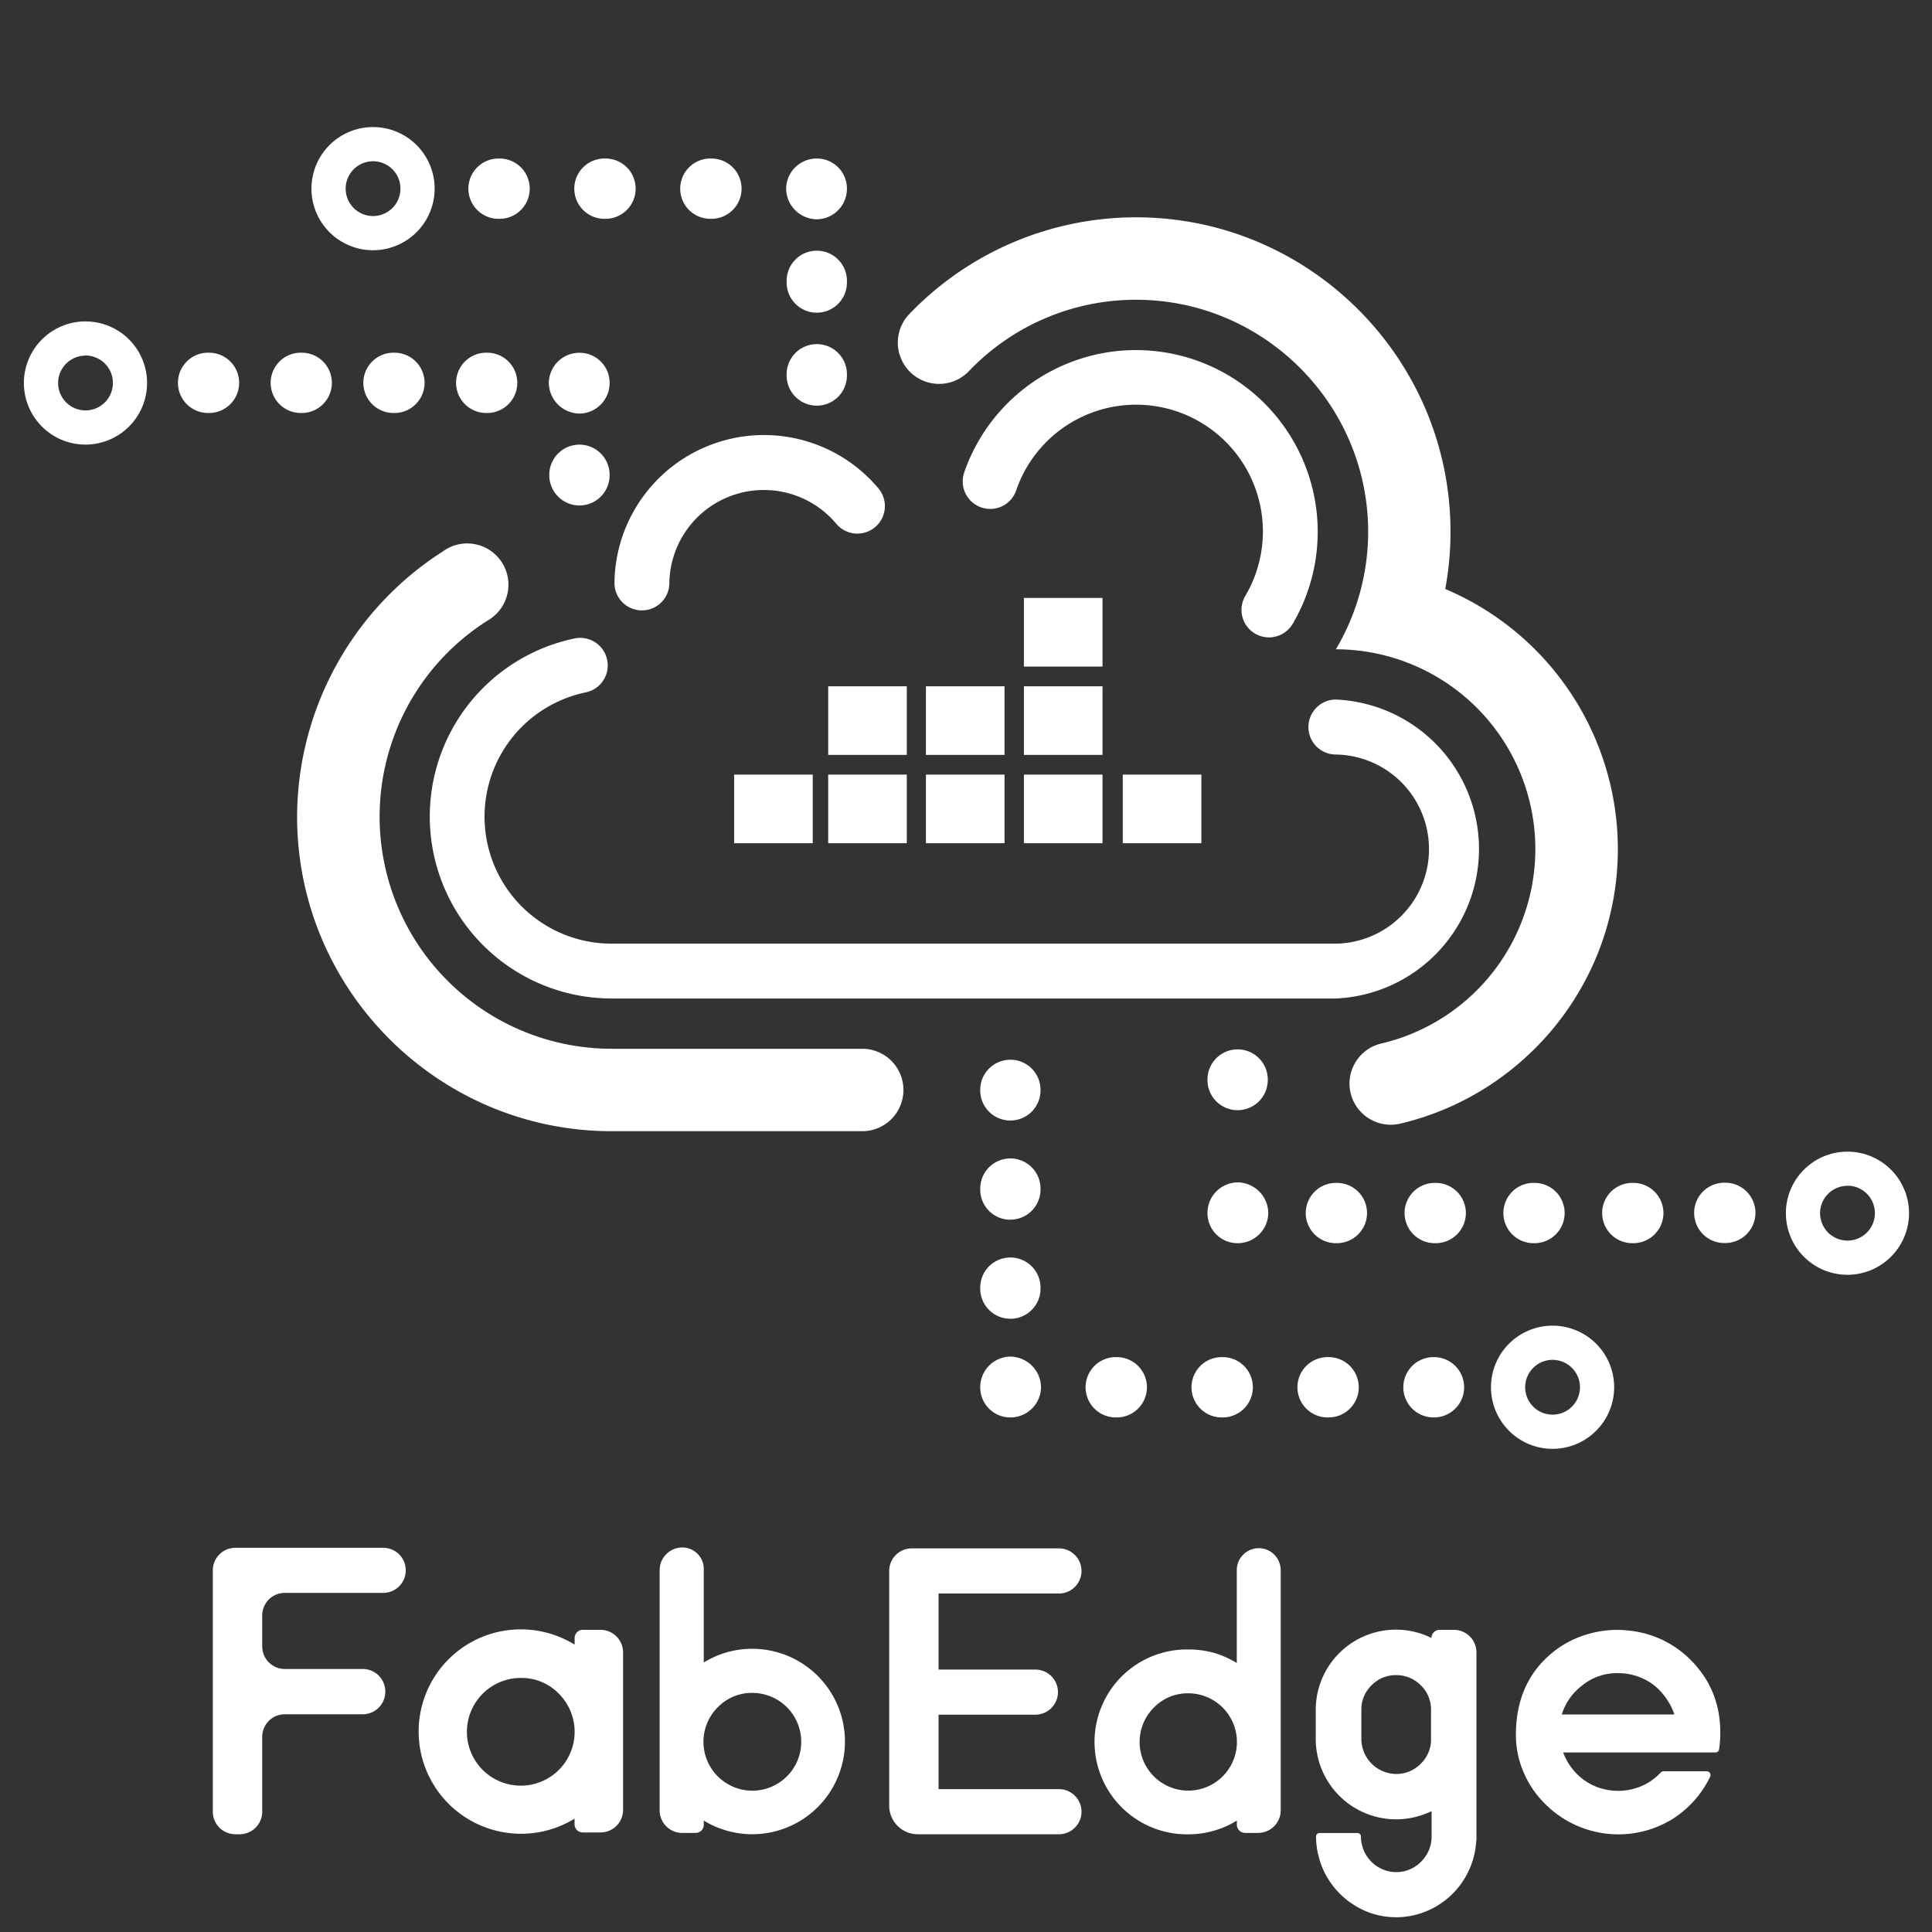 <svg id="图层_1" data-name="图层 1" xmlns="http://www.w3.org/2000/svg" viewBox="0 0 916.9 916.9"><rect x="0" y="0" width="916.9" height="916.9" fill="#333333" stroke="none"/><defs><style>.cls-1{fill:#fff;}</style></defs><title>未标题-1</title><path class="cls-1" d="M634,332h0a13,13,0,0,0,0,26.09,44.88,44.88,0,0,1-.05,89.75H290.33A60.25,60.25,0,0,1,278,328.59,13,13,0,1,0,272.72,303a86.34,86.34,0,0,0,17.61,170.87H633.9A71,71,0,0,0,634,332Z"/><path class="cls-1" d="M465.67,240.8a13,13,0,0,0,16.59-8.06A60.17,60.17,0,1,1,591,282.82a13.05,13.05,0,1,0,22.49,13.25A86.25,86.25,0,1,0,457.6,224.21a13.06,13.06,0,0,0,8.07,16.59Z"/><path class="cls-1" d="M304.47,289.68h.19a13,13,0,0,0,13-12.87,44.86,44.86,0,0,1,79.23-28.23,13,13,0,1,0,20-16.8,70.95,70.95,0,0,0-125.27,44.69,13,13,0,0,0,12.86,13.21Z"/><path class="cls-1" d="M209.91,261.87c1-.61,1.91-1.21,2.87-1.79A18.87,18.87,0,0,0,209.91,261.87Z"/><path class="cls-1" d="M290.33,497.73a110.14,110.14,0,0,1-59.07-203.12c.54-.31,1.07-.63,1.58-1a19.56,19.56,0,0,0,8.45-16.11,19.35,19.35,0,0,0-.39-3.91,19.58,19.58,0,0,0-26.1-14.42,17.28,17.28,0,0,0-3.07,1.54l-1.82,1.15A149.93,149.93,0,0,0,141,387.57c0,82.3,67,149.28,149.29,149.28H409.21a19.55,19.55,0,0,0,19.55-19.56h0a19.55,19.55,0,0,0-19.55-19.56Z"/><path class="cls-1" d="M428.16,171.34l-1.28-3.27A19.64,19.64,0,0,0,428.16,171.34Z"/><path class="cls-1" d="M460.38,175.51c-.37.37-.74.76-1.1,1.14C459.66,176.28,460,175.9,460.38,175.51Z"/><path class="cls-1" d="M685.89,279.53a148.57,148.57,0,0,0,2.5-27.12c0-82.31-67-149.28-149.28-149.28A149.13,149.13,0,0,0,431.59,149l-.3.32a19.55,19.55,0,0,0-4.41,18.78l1.28,3.27a19.6,19.6,0,0,0,27.08,8.33c.52-.34,1-.67,1.57-1a20,20,0,0,0,2.47-2c.36-.38.73-.77,1.1-1.14A109.51,109.51,0,0,1,538,142.27c60.86-.63,111,48.72,111.31,109.58A109.52,109.52,0,0,1,634,308.14a94.81,94.81,0,0,1,21.51,187.11,19.53,19.53,0,0,0-15.06,19h0a19.59,19.59,0,0,0,24.13,19c59.1-13.91,103.23-67.07,103.23-130.36A134.11,134.11,0,0,0,685.89,279.53Z"/><path class="cls-1" d="M479.51,531.78a14.3,14.3,0,0,1-14.31-14.31v-.23a14.31,14.31,0,0,1,28.62,0v.23A14.31,14.31,0,0,1,479.51,531.78Z"/><path class="cls-1" d="M479.51,625.87a14.31,14.31,0,0,1-14.31-14.31v-.46a14.31,14.31,0,1,1,28.62,0v.46A14.31,14.31,0,0,1,479.51,625.87Zm0-47a14.31,14.31,0,0,1-14.31-14.31v-.47a14.31,14.31,0,0,1,28.62,0v.47A14.31,14.31,0,0,1,479.51,578.83Z"/><path class="cls-1" d="M479.43,672.69h0a14.24,14.24,0,0,1-14.23-14.24h0a14.51,14.51,0,0,1,14.09-14.62,14.72,14.72,0,0,1,14.76,14.76A14.52,14.52,0,0,1,479.43,672.69Z"/><path class="cls-1" d="M630.54,672.69h-.49a14.31,14.31,0,1,1,0-28.62h.49a14.31,14.31,0,1,1,0,28.62Zm-50.26,0h-.5a14.31,14.31,0,1,1,0-28.62h.5a14.31,14.31,0,1,1,0,28.62Zm-50.27,0h-.5a14.31,14.31,0,0,1,0-28.62h.5a14.31,14.31,0,1,1,0,28.62Z"/><path class="cls-1" d="M680.55,672.69h-.24a14.31,14.31,0,1,1,0-28.62h.24a14.31,14.31,0,1,1,0,28.62Z"/><path class="cls-1" d="M587.36,526.88a14.31,14.31,0,0,1-14.31-14.31v-.24a14.31,14.31,0,1,1,28.62,0v.24A14.31,14.31,0,0,1,587.36,526.88Z"/><path class="cls-1" d="M587.3,590h0a14.25,14.25,0,0,1-14.25-14.26h0a14.51,14.51,0,0,1,14.07-14.6A14.7,14.7,0,0,1,601.9,576,14.5,14.5,0,0,1,587.3,590Z"/><path class="cls-1" d="M775.13,590h-.46a14.31,14.31,0,1,1,0-28.62h.46a14.31,14.31,0,1,1,0,28.62Z"/><path class="cls-1" d="M818.8,589.92h-.47a14.31,14.31,0,0,1,0-28.62h.47a14.31,14.31,0,1,1,0,28.62Z"/><path class="cls-1" d="M728.25,590h-.46a14.31,14.31,0,1,1,0-28.62h.46a14.31,14.31,0,0,1,0,28.62Z"/><path class="cls-1" d="M681.37,590h-.47a14.31,14.31,0,0,1,0-28.62h.47a14.31,14.31,0,0,1,0,28.62Z"/><path class="cls-1" d="M634.48,590H634a14.31,14.31,0,1,1,0-28.62h.46a14.31,14.31,0,0,1,0,28.62Z"/><path class="cls-1" d="M736.83,687.6a29.23,29.23,0,1,1,29.23-29.22A29.26,29.26,0,0,1,736.83,687.6Zm0-42.23a13,13,0,1,0,13,13A13,13,0,0,0,736.83,645.37Z"/><path class="cls-1" d="M876.79,605A29.22,29.22,0,1,1,906,575.73,29.26,29.26,0,0,1,876.79,605Zm0-42.23a13,13,0,1,0,13,13A13,13,0,0,0,876.79,562.72Z"/><path class="cls-1" d="M387.63,192.52a14.3,14.3,0,0,1-14.3-14.31V178a14.31,14.31,0,1,1,28.61,0v.23A14.3,14.3,0,0,1,387.63,192.52Z"/><path class="cls-1" d="M387.63,148.4a14.3,14.3,0,0,1-14.3-14.3v-.44a14.31,14.31,0,1,1,28.61,0v.44A14.3,14.3,0,0,1,387.63,148.4Z"/><path class="cls-1" d="M387.87,104.08A14.72,14.72,0,0,1,373.09,89.3a14.5,14.5,0,0,1,14.6-14.07h0a14.25,14.25,0,0,1,14.25,14.25h0A14.49,14.49,0,0,1,387.87,104.08Z"/><path class="cls-1" d="M337.63,103.85h-.5a14.31,14.31,0,0,1,0-28.62h.5a14.31,14.31,0,1,1,0,28.62Zm-50.27,0h-.5a14.31,14.31,0,0,1,0-28.62h.5a14.31,14.31,0,1,1,0,28.62Zm-50.27,0h-.49a14.31,14.31,0,0,1,0-28.62h.49a14.31,14.31,0,1,1,0,28.62Z"/><path class="cls-1" d="M275,239.88a14.31,14.31,0,0,1-14.31-14.31v-.24a14.31,14.31,0,1,1,28.62,0v.24A14.31,14.31,0,0,1,275,239.88Z"/><path class="cls-1" d="M275.25,196.27a14.72,14.72,0,0,1-14.78-14.78,14.49,14.49,0,0,1,14.6-14.07h0a14.25,14.25,0,0,1,14.25,14.25h0A14.49,14.49,0,0,1,275.25,196.27Z"/><path class="cls-1" d="M231.19,196h-.43a14.31,14.31,0,0,1,0-28.62h.43a14.31,14.31,0,0,1,0,28.62Zm-44,0h-.44a14.31,14.31,0,0,1,0-28.62h.44a14.31,14.31,0,0,1,0,28.62Zm-44,0h-.43a14.31,14.31,0,0,1,0-28.62h.43a14.31,14.31,0,0,1,0,28.62Zm-44,0h-.43a14.31,14.31,0,1,1,0-28.62h.43a14.31,14.31,0,1,1,0,28.62Z"/><path class="cls-1" d="M177.05,118.76a29.23,29.23,0,1,1,29.22-29.22A29.26,29.26,0,0,1,177.05,118.76Zm0-42.23a13,13,0,1,0,13,13A13,13,0,0,0,177.05,76.53Z"/><path class="cls-1" d="M40.58,211A29.23,29.23,0,1,1,69.8,181.73,29.26,29.26,0,0,1,40.58,211Zm0-42.23a13,13,0,1,0,13,13A13,13,0,0,0,40.58,168.72Z"/><rect class="cls-1" x="485.93" y="325.7" width="37.3" height="32.56"/><rect class="cls-1" x="485.93" y="367.61" width="37.3" height="32.56"/><rect class="cls-1" x="532.85" y="367.61" width="37.3" height="32.56"/><rect class="cls-1" x="439.44" y="325.7" width="37.3" height="32.56"/><rect class="cls-1" x="439.44" y="367.61" width="37.3" height="32.56"/><rect class="cls-1" x="393.05" y="325.7" width="37.3" height="32.56"/><rect class="cls-1" x="393.05" y="367.61" width="37.3" height="32.56"/><rect class="cls-1" x="348.41" y="367.61" width="37.3" height="32.56"/><rect class="cls-1" x="485.93" y="283.78" width="37.3" height="32.56"/><path class="cls-1" d="M111.66,734.56h70.2a10.7,10.7,0,0,1,10.7,10.71h0a10.7,10.7,0,0,1-10.7,10.7H135.15a10.7,10.7,0,0,0-10.7,10.71v14.68a10.71,10.71,0,0,0,10.7,10.71h37a10.71,10.71,0,0,1,10.71,10.7v.1a10.71,10.71,0,0,1-10.71,10.7h-37a10.7,10.7,0,0,0-10.7,10.71V859.8a10.72,10.72,0,0,1-10.71,10.71h-2.08A10.71,10.71,0,0,1,101,859.8V745.27A10.7,10.7,0,0,1,111.66,734.56Z"/><path class="cls-1" d="M262,775.58a49.35,49.35,0,0,1,10.71,4.93v-3.13a3.88,3.88,0,0,1,3.88-3.88H285a10.7,10.7,0,0,1,10.7,10.7V859A10.69,10.69,0,0,1,285,869.65h-8.44a3.88,3.88,0,0,1-3.88-3.88v-2.65A49.79,49.79,0,0,1,262,868a48.63,48.63,0,0,1-59.49-27.37,48.48,48.48,0,0,1,44.71-67.36A48.94,48.94,0,0,1,262,775.58Zm-14.78,20.75a25.56,25.56,0,1,0,18,7.48A24.54,24.54,0,0,0,247.21,796.33Z"/><path class="cls-1" d="M357,782.5a44,44,0,1,1,0,88,43.72,43.72,0,0,1-13.36-2.09A41.89,41.89,0,0,1,334,864v2a3.88,3.88,0,0,1-3.88,3.88h-6.35a10.71,10.71,0,0,1-10.71-10.7v-114a10.77,10.77,0,0,1,10.77-10.77h0A10.17,10.17,0,0,1,334,744.54V789a42.31,42.31,0,0,1,9.66-4.45A43.71,43.71,0,0,1,357,782.5Zm-16.29,27.66A23.2,23.2,0,1,0,357,803.43,22.49,22.49,0,0,0,340.72,810.16Z"/><path class="cls-1" d="M432.73,734.84h69.83a10.72,10.72,0,0,1,10.71,10.71h0a10.71,10.71,0,0,1-10.71,10.7H445.43v36.1h45.95a10.71,10.71,0,0,1,10.71,10.7h0a10.71,10.71,0,0,1-10.71,10.71H445.43V849.1h57.13a10.71,10.71,0,0,1,10.71,10.7h0a10.72,10.72,0,0,1-10.71,10.71H435.61A13.58,13.58,0,0,1,422,856.94V745.54A10.7,10.7,0,0,1,432.73,734.84Z"/><path class="cls-1" d="M577.3,784.77a48.14,48.14,0,0,1,9.66,4.45V745.17a10.43,10.43,0,0,1,10.42-10.42h0a10.42,10.42,0,0,1,10.42,10.42v114a10.7,10.7,0,0,1-10.7,10.7h-6.26A3.88,3.88,0,0,1,587,866v-2a41.89,41.89,0,0,1-9.66,4.45,43.15,43.15,0,0,1-13.36,2.09,43.87,43.87,0,1,1,0-87.73A44.93,44.93,0,0,1,577.3,784.77Zm-13.36,18.85a22.43,22.43,0,0,0-16.3,6.73,23.09,23.09,0,1,0,16.3-6.73Z"/><path class="cls-1" d="M624.85,876a36.16,36.16,0,0,1-.28-4.45h0a1.61,1.61,0,0,1,1.61-1.61h18.1a1.62,1.62,0,0,1,1.61,1.61h0c0,.63,0,1.29.09,2a9.74,9.74,0,0,0,.38,1.89,16.71,16.71,0,0,0,8.15,10.9,17.59,17.59,0,0,0,5.87,2,17.93,17.93,0,0,0,6.06-.29,16.61,16.61,0,0,0,9.29-6,16.44,16.44,0,0,0,3.69-10.51v-12a38.66,38.66,0,0,1-6.91,2.56,37.59,37.59,0,0,1-10,1.32,38.15,38.15,0,0,1-38.08-38.08V811.58a38.06,38.06,0,0,1,48-36.85,33.65,33.65,0,0,1,6.91,2.65h0a3.89,3.89,0,0,1,3.89-3.88H690a10.7,10.7,0,0,1,10.7,10.7v89.34h-.1a38.36,38.36,0,0,1-29.27,35.33,37.79,37.79,0,0,1-14.59.57A36.53,36.53,0,0,1,643,904.33a38.2,38.2,0,0,1-11.08-10.23,37.12,37.12,0,0,1-6.26-13.74A26.55,26.55,0,0,1,624.85,876Zm26.06-76.17a15.89,15.89,0,0,0-4.83,11.66v13.83a16.66,16.66,0,0,0,16.48,16.58A16.07,16.07,0,0,0,674.31,837a15.87,15.87,0,0,0,4.83-11.65V811.49a15.89,15.89,0,0,0-4.83-11.66A16.21,16.21,0,0,0,662.56,795,15.87,15.87,0,0,0,650.91,799.83Z"/><path class="cls-1" d="M749.05,842.56a27.13,27.13,0,0,0,13,6.73,28.16,28.16,0,0,0,14.31-.67,26.2,26.2,0,0,0,11.84-7.48l.05,0a1.78,1.78,0,0,1,1.26-.52H810a1.78,1.78,0,0,1,1.61,2.56h0a48.56,48.56,0,0,1-18,20.18,48.93,48.93,0,0,1-44.43,3.41,48.74,48.74,0,0,1-15.35-10.14,46.45,46.45,0,0,1-10.52-15,44.59,44.59,0,0,1-3.88-18.19v-.94q.29-22.93,15.44-36.57a46.36,46.36,0,0,1,15.35-9.29,50.34,50.34,0,0,1,17.62-3.12h.66c1.9.06,3.82.22,5.78.47A48,48,0,0,1,803.53,789Q816.69,803,816.41,823a47.14,47.14,0,0,1-.57,7.2h0a1.72,1.72,0,0,1-1.7,1.5H741.85A28.79,28.79,0,0,0,749.05,842.56Zm45.57-28.89a26.76,26.76,0,0,0-3.13-6.54,30,30,0,0,0-6.34-7.2,27.89,27.89,0,0,0-17.24-5.88,26,26,0,0,0-17.06,5.88,27.33,27.33,0,0,0-9.66,13.74Z"/></svg>